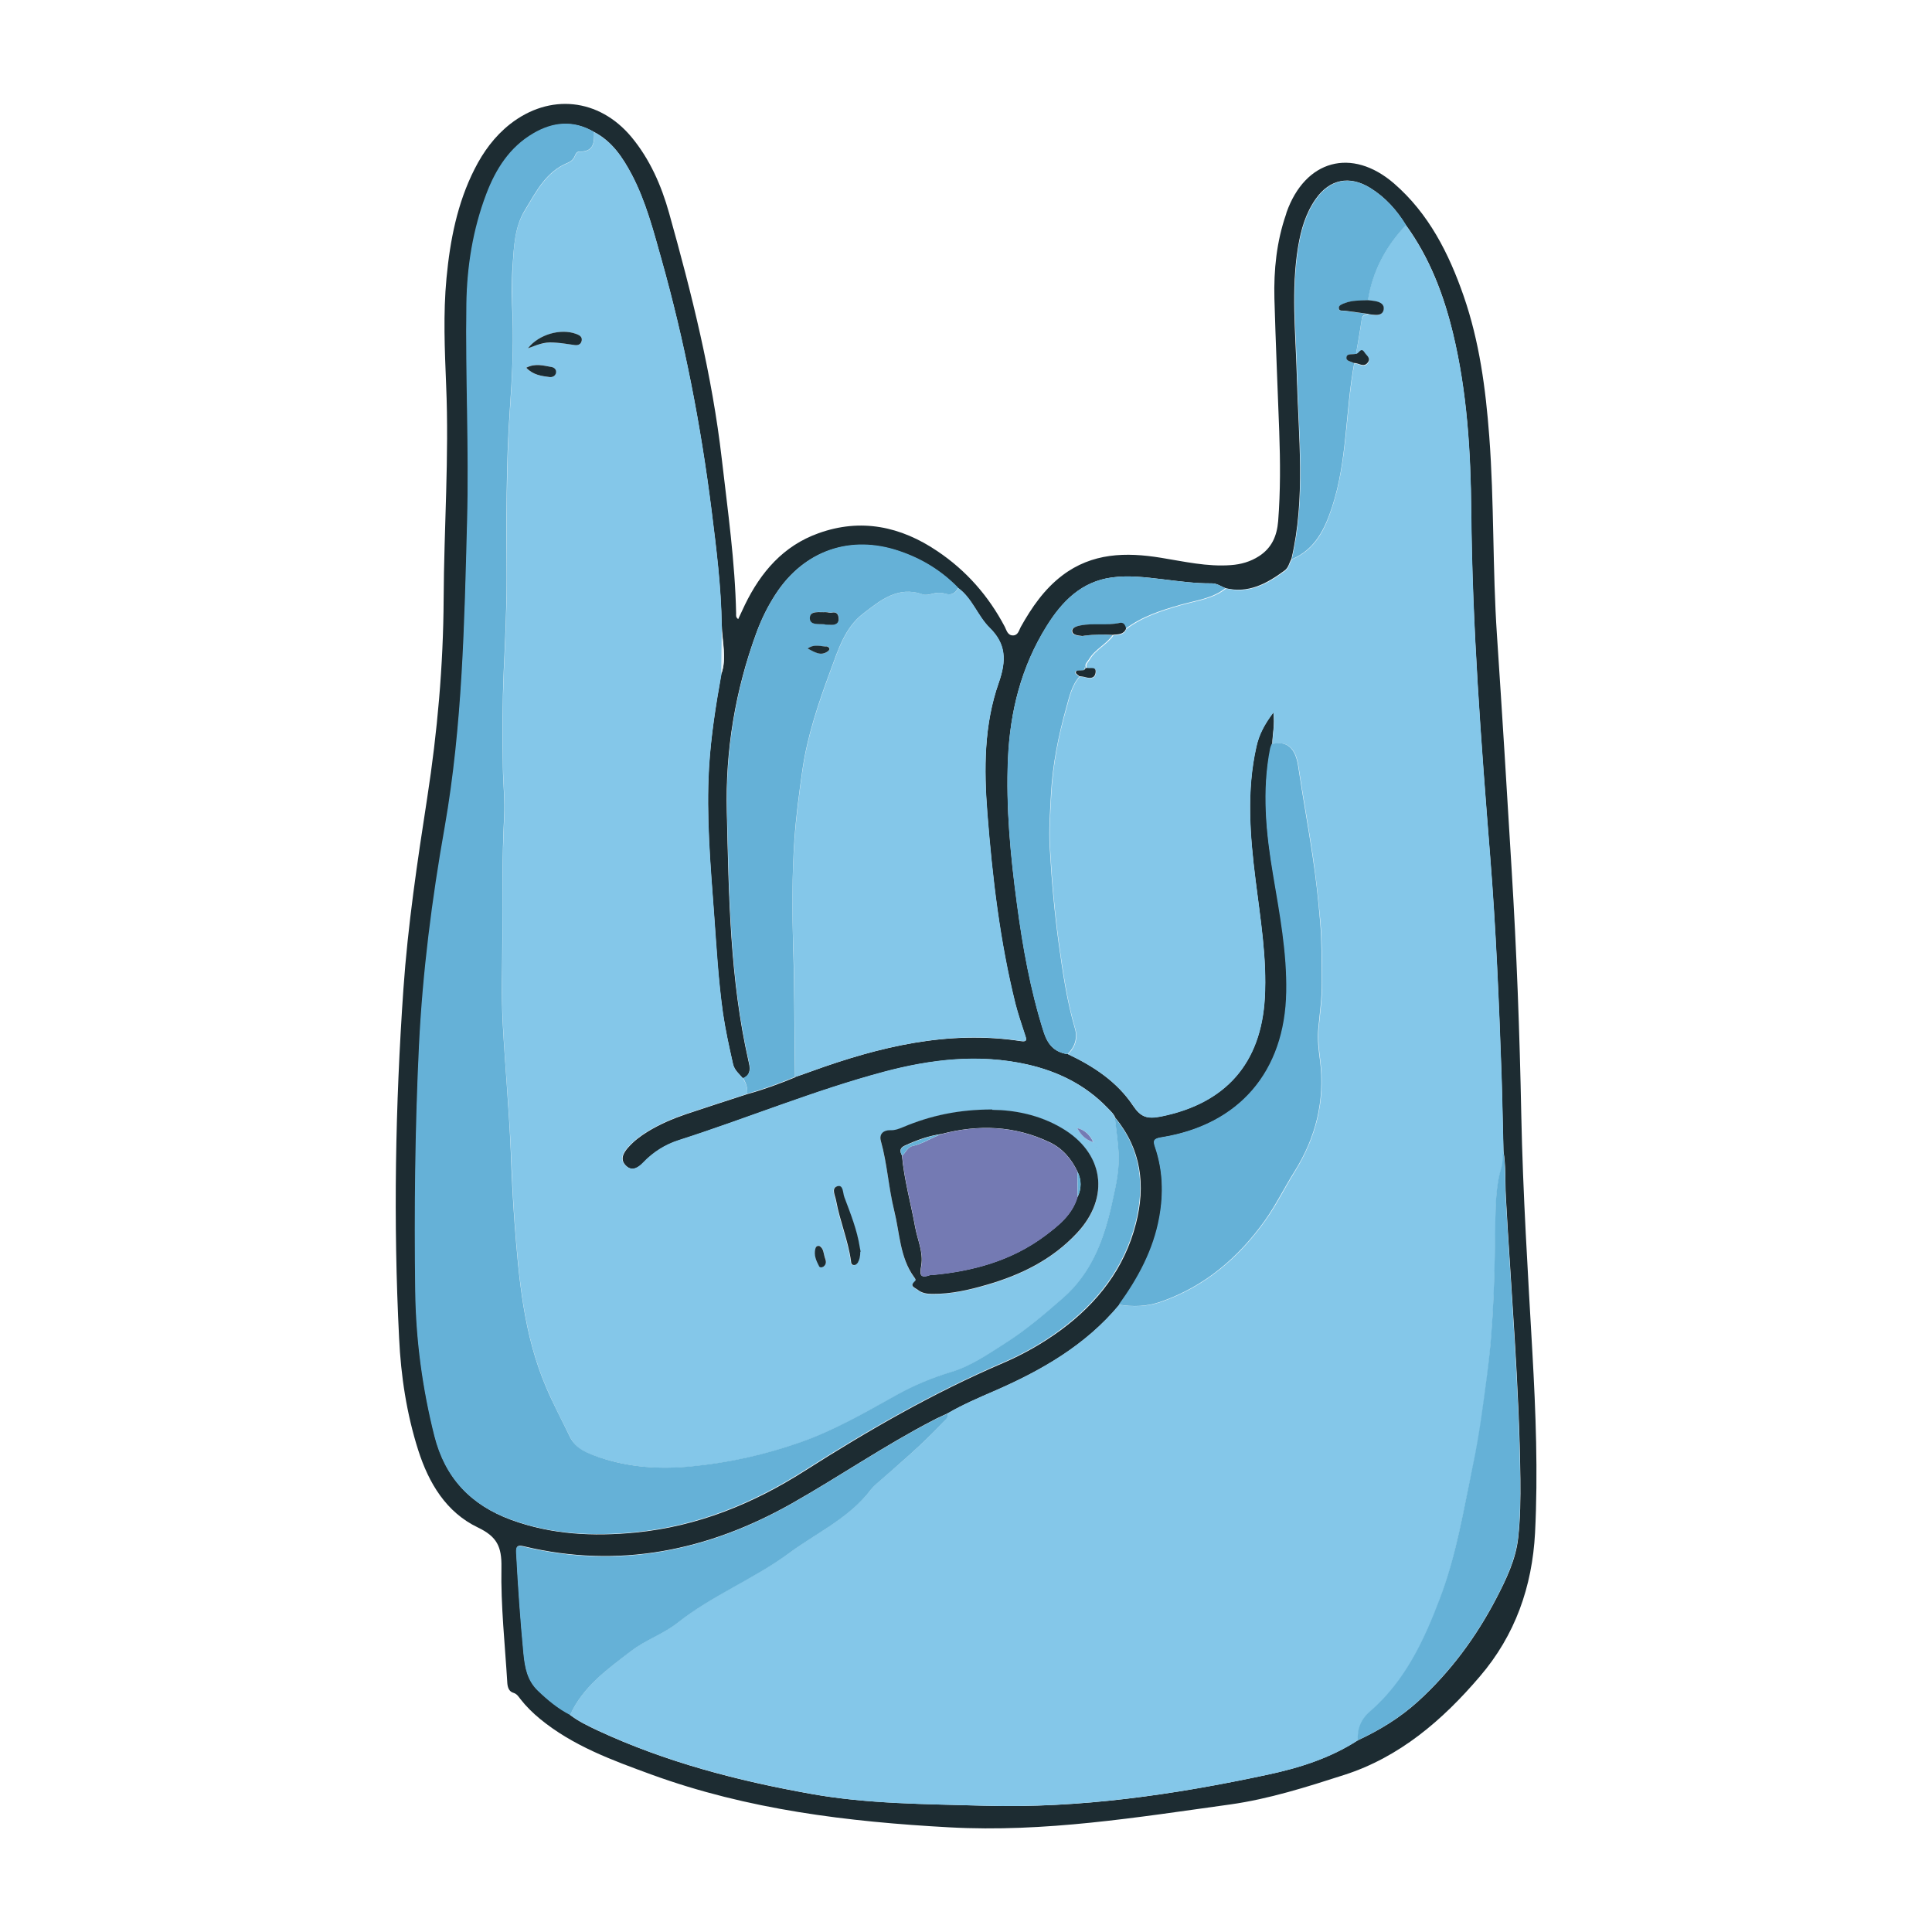 <?xml version="1.0" encoding="UTF-8"?>
<svg xmlns="http://www.w3.org/2000/svg" version="1.1" viewBox="0 0 1080 1080">
  <defs>
    <style>
      .cls-1 {
        fill: #1d2c32;
      }

      .cls-2 {
        fill: #747ab3;
      }

      .cls-3 {
        fill: #e6f1f6;
      }

      .cls-4 {
        fill: #65b1d7;
      }

      .cls-5 {
        fill: #84c7e9;
      }
    </style>
  </defs>
  <!-- Generator: Adobe Illustrator 28.6.0, SVG Export Plug-In . SVG Version: 1.2.0 Build 709)  -->
  <g>
    <g id="Layer_1">
      <g>
        <path class="cls-1" d="M412.7,346c1.3-2.7,2.5-5.3,3.7-7.9,8.9-18.3,21.5-33,41.1-40,23.8-8.6,46.1-3.8,66.5,10,16.1,10.8,28.6,25,37.7,42.3,1,2,1.6,4.9,4.7,4.8,2.7-.1,3.2-2.8,4.2-4.7,6.1-10.9,13.1-21.1,23.2-28.8,16.7-12.7,35.6-13.1,55.2-9.9,13,2.1,25.8,5.1,39.1,4.1,5.6-.4,10.9-1.9,15.7-5,7.1-4.6,10-11.2,10.7-19.6,1.3-16.7,1.2-33.3.6-50-.9-24.8-2-49.6-2.7-74.4-.4-16,1.2-31.8,6.5-47.1.1-.4.2-.7.3-1.1,10.4-29.3,36.4-36.5,60-16.2,19.5,16.9,30.7,39.1,39,63,8.8,25.4,12.3,51.8,14.3,78.4,2.8,37,1.8,74.1,4.3,111.1,2.9,43.6,5.6,87.3,8.2,130.9,2.8,45.7,4.5,91.4,5.4,137.2.9,44.3,3.7,88.5,6.2,132.7,1.9,33.7,3.2,67.4,1.5,101.1-1.6,30.1-11.1,57.2-30.9,80.3-20.8,24.4-44.9,45.1-75.8,55-20.8,6.7-42.2,13.5-63.7,16.5-52,7.2-103.7,15.7-156.9,12.8-56.9-3.1-112.8-9.9-166.6-29.5-21.9-8-43.9-16-62.3-31.1-4-3.3-7.7-6.9-10.9-11-1.1-1.4-2-3-4-3.6-2.4-.7-3.2-2.9-3.4-5.3-1.3-21.6-3.7-43.3-3.3-64.9.2-11.5-2.5-17.1-13.1-22.2-17.8-8.5-27.5-24.8-33.4-43.2-6.5-20.4-9.7-41.5-10.7-62.8-3.3-65-2.1-130,2.4-194.9,2.5-35.8,7.8-71.4,13.3-106.9,5.7-36.9,9-73.9,9.2-111.2.2-39.8,3.1-79.6,1.4-119.5-.8-20-1.7-40,.2-60,2-21.1,6-41.8,15.7-60.9,4.9-9.7,11.2-18.3,19.8-25.1,22.2-17.4,49.7-14.5,67.8,7.1,10.4,12.5,16.8,27.2,21.1,42.5,12.7,45.3,24.1,90.8,29.5,137.7,3.3,28.7,7.4,57.3,8,86.2,0,1-.3,2.2,1.2,3.2ZM444.4,602.1c3.1-1.1,6.3-2.1,9.4-3.3,37.8-13.7,76.3-23,116.9-16.8,3.8.6,3-1.2,2.3-3.3-1.8-5.8-3.9-11.6-5.4-17.5-8.7-35-12.9-70.6-15.7-106.5-1.9-24.8-1.9-49.6,6.4-73.1,4.3-12.3,4.1-21.5-5.1-30.6-6.8-6.7-9.7-16.6-17.7-22.3-9.3-9.6-20.5-16.3-33.1-20.6-27.3-9.1-53-.1-68.7,23.9-4.4,6.7-7.9,13.8-10.7,21.3-12,32.5-17.6,66.2-16.7,100.7,1.1,46.6,1.7,93.2,12.1,139.1.8,3.3,1.8,7.7-3.1,9.7-2.1-2.5-4.8-4.5-5.6-8.1-2.1-9.4-4.2-18.7-5.6-28.3-2.6-18.5-3.7-37.2-5-55.8-2-27.1-4.4-54.3-2.8-81.6,1.1-17.6,3.8-34.9,6.9-52.2,3.1-9,.4-18.1.2-27.1-.3-21.7-3-43.1-5.7-64.6-6-47.6-15.1-94.5-28.1-140.6-4.5-16-8.7-32.1-16.5-47-5.1-9.6-11-18.5-21-23.7-11.4-6.6-22.8-5.5-33.7.9-13.3,7.8-21,20-26.3,34-7.5,19.8-10.8,40.4-11.1,61.5-.6,40.4,1.5,80.7.4,121.1-1.5,57.3-2.6,114.4-12.5,171.1-7.1,40.5-12.4,81.3-14.4,122.4-2.2,45.7-2.7,91.5-2.1,137.3.4,27.3,4,54.2,10.7,80.8,5.9,23.4,20.2,38.4,42.6,46.7,22.6,8.3,45.9,9.4,69.6,7.1,34.5-3.4,65.6-16,94.6-34.5,35.5-22.6,71.9-43.6,110.7-60.2,11.4-4.9,22.2-11,32.3-18.4,20.6-15.2,35.7-34.5,42.1-59.6,5.5-21.4,3-41.5-11.5-59.1-.9-2.3-2.8-3.9-4.4-5.6-12.3-12.8-27.6-20.3-44.7-24.2-27.1-6.1-53.9-2.9-80.2,4.1-38.9,10.4-76.3,25.9-114.6,38.2-7.6,2.4-14.4,6.7-20,12.6-2.8,2.9-6.2,5-9.6,1.7-3.6-3.4-1.6-7.2,1.2-10.3,3.1-3.5,6.8-6.3,10.7-8.7,6.8-4.2,14.1-7.3,21.7-9.9,11.4-3.8,22.8-7.5,34.2-11.2,9.2-2.5,18-5.8,26.8-9.4ZM318.6,958.6c4.7,3.6,10.1,6.2,15.4,8.7,38,17.7,78.3,28.2,119.4,35.5,31.8,5.7,64.2,5.6,96.4,6.6,53.6,1.6,106.3-6.1,158.6-17.3,17.8-3.8,35-9.2,50.5-19.2,12.3-5.7,23.8-12.7,33.9-21.9,18-16.4,32.3-35.8,43.5-57.2,5.6-10.8,11.1-22,12.4-34.3,1.2-10.8,1.3-21.8,1.2-32.7-.6-52.6-5.2-105-8.1-157.6-.5-8.6.1-17.4-1.4-26-.4-14.4-.6-28.8-1.1-43.2-1.4-40.3-3.1-80.7-6.3-120.9-5.1-64.2-10-128.5-10.6-193-.3-33.6-2.3-67-10.2-99.8-5.2-21.7-13.1-42.4-26.4-60.6-5.1-8.3-11.4-15.4-19.8-20.6-11.6-7.2-22.7-5-30.5,6.1-5.7,8.1-8.3,17.3-9.9,26.9-3.9,23.8-1.4,47.7-.7,71.5.9,34.4,5,68.8-3,102.9-1.3,2.2-1.6,4.9-3.9,6.5-9.8,7.2-20.1,12.9-32.9,9.8-2.5-1-4.8-2.7-7.7-2.7-9.3.1-18.5-1.2-27.6-2.3-9.4-1.1-18.8-2.3-28.2-1-17.1,2.3-27.9,13.4-36.5,27.2-14.2,22.7-20.5,47.7-21.6,74.3-1.2,27.1,1.4,54,5,80.8,3.2,24.2,7.5,48.2,14.9,71.6,2.3,7.2,5.8,11.2,12.9,12.5.2,0,.4,0,.6,0,14.4,6.8,27.6,15.5,36.5,28.9,4.3,6.4,7.9,7.5,15.5,6,36.2-7.3,56.1-29.7,58.1-66.6,1.2-22.2-2.5-43.9-5.2-65.7-3.1-24.8-5.1-49.6.5-74.5,1.5-6.8,4.6-12.5,9.5-19.1.9,6.9-.5,12.3-.6,17.7-.3.8-.8,1.7-.9,2.5-4.8,23.8-2.4,47.5,1.7,71.1,3.7,21.5,7.7,43,7.3,65-.7,44.5-26.3,74.5-70.2,81.4-4.6.7-4.2,2.4-3.1,5.7,4.2,12.7,4.6,25.7,2.3,38.9-3.3,18.3-11.8,34.1-22.6,48.9-18.8,22.6-43.4,36.7-69.9,48.2-8.8,3.8-17.6,7.6-25.9,12.4-2.7,1.3-5.4,2.4-8,3.8-27.3,14.1-52.7,31.6-79.4,46.7-46.8,26.4-96.5,36.6-149.6,23.9-3.7-.9-4.4,0-4.2,3.5,1,18.8,2.3,37.6,4.1,56.4.7,7.8,2.1,15,8,20.6,5.5,5.3,11.3,10.1,18.1,13.6Z"/>
        <path class="cls-5" d="M759,972.9c-15.5,10-32.7,15.4-50.5,19.2-52.3,11.2-105,18.8-158.6,17.3-32.2-.9-64.6-.9-96.4-6.6-41.1-7.4-81.4-17.8-119.4-35.5-5.3-2.5-10.7-5-15.4-8.7,7.3-15.9,21.1-25.8,34.3-35.9,8-6.1,18.1-9.5,25.9-15.7,19.3-15.4,42.5-24.4,62.4-39,14.5-10.7,31.2-18.4,43.2-32.5,1.7-2,3.2-4.1,5.1-5.8,12.8-11.2,25.9-22,37.4-34.6,1.4-1.5,3.2-2.6,2.8-5.1,8.3-4.8,17.1-8.6,25.9-12.4,26.4-11.5,51.1-25.6,69.9-48.2,7.9,1.2,15.6,1.1,23.4-1.6,24.7-8.6,43.5-24.7,58.4-45.6,6.1-8.5,10.7-18,16.3-27,11.9-19.1,17.2-39.7,14.4-62.2-.7-5.8-1.5-11.8-1-17.6.8-8.8,2.1-17.5,2-26.4-.1-11.5,0-22.9-1-34.3-1.1-11.9-2.4-23.8-4.1-35.6-2.5-16.9-5.6-33.7-8.1-50.6-1.5-10.2-6.2-14.6-14.6-12.5.1-5.4,1.5-10.8.6-17.7-5,6.6-8,12.3-9.5,19.1-5.6,24.8-3.6,49.6-.5,74.5,2.7,21.8,6.4,43.6,5.2,65.7-2,36.9-21.9,59.3-58.1,66.6-7.6,1.5-11.2.4-15.5-6-8.9-13.4-22.1-22.1-36.5-28.9,4.2-3.9,5.6-9,4.1-14.2-4.5-15.4-6.8-31.2-9-47-2.5-18-4.1-36.1-5.1-54.3-.6-9.9.2-19.9.7-29.8.9-16.5,4-32.5,8.5-48.2,1.7-6.1,3-12.6,7.5-17.6.9.1,1.8.1,2.7.4,2.6.8,5.6,1.2,6.2-2.2.7-4.1-3.2-2.2-5-2.9-1-2.2.7-3.2,1.6-4.8,3.3-5.7,9.7-8.3,13.3-13.6,2.8-.2,5.8,0,7.1-3.4,9.1-6.9,19.8-10.3,30.6-13.4,8.6-2.5,17.8-3.4,25.2-9.3,12.9,3.1,23.1-2.6,32.9-9.8,2.2-1.6,2.5-4.4,3.9-6.5,13.1-5.4,18.5-16.8,22.5-29.1,8.6-26.1,7.5-53.7,12.4-80.4,2.7,0,5.8,3,7.9-.7,1.3-2.3-1-3.6-2.1-5.2-2.2-3.4-3.2,1.1-4.9.8,1.1-6.5,2.4-12.9,3.2-19.4.4-2.6,2.1-2.6,3.8-3,1.1.1,2.2.3,3.3.4,2.4.2,4.6-.2,5.1-3,.4-2.7-1.6-3.9-3.9-4.5-1.6-.4-3.3-.5-4.9-.7,2.6-16.3,10-30.2,21.3-42.1,13.2,18.3,21.1,38.9,26.4,60.6,7.9,32.8,9.9,66.2,10.2,99.8.6,64.5,5.5,128.7,10.6,193,3.2,40.2,4.9,80.6,6.3,120.9.5,14.4.7,28.8,1.1,43.2-.6,3.1,0,6.2-1,9.3-3,9.4-3.3,19.3-3.4,29-.5,29-.9,57.9-4.6,86.7-2.2,16.8-4.2,33.5-7.8,50.1-5.4,25.4-9.5,51.1-18.7,75.5-8.9,23.5-19.5,46-39,62.9-5,4.3-7.2,9.7-6.8,16.2Z"/>
        <path class="cls-5" d="M417.6,611.5c-11.4,3.7-22.8,7.4-34.2,11.2-7.5,2.5-14.9,5.7-21.7,9.9-4,2.4-7.6,5.3-10.7,8.7-2.8,3.1-4.8,6.9-1.2,10.3,3.4,3.3,6.9,1.1,9.6-1.7,5.6-5.9,12.4-10.2,20-12.6,38.4-12.3,75.7-27.8,114.6-38.2,26.2-7,53.1-10.2,80.2-4.1,17.2,3.9,32.4,11.4,44.7,24.2,1.7,1.7,3.5,3.3,4.4,5.6.7,6.6,1.7,13.1,2.1,19.7.5,8.8-1.3,17.3-3.2,26-4.6,20.9-11.1,40.5-27.9,55.2-10.3,9-20.7,17.9-32.2,25.2-9.6,6.1-19.2,12.8-30.2,16.1-10.9,3.3-21.2,7.6-31,13.1-17.4,9.7-34.7,19.7-53.6,26.3-19.7,6.9-39.9,11.4-60.8,13.4-17.6,1.7-34.6.5-51.2-5-6.3-2.1-13.2-4.4-16.5-11.3-4.5-9.1-9.2-18.1-13.2-27.4-12.8-29.6-15.5-61.2-17.9-92.8-1-13.2-1.5-26.5-2.1-39.8-1-24-3.3-47.8-4.5-71.7-.8-15.4-.2-31-.2-46.4,0-22.9-.2-45.9,1-68.8.5-9.2-.6-18.5-.7-27.7-.3-18.1-.3-36.2.5-54.3.8-17.1,1.6-34.3,1.6-51.5,0-31.4-.4-62.8,1.8-94.2,1.2-17.1,2-34.3,1.5-51.5-.3-9.4-.5-18.9,0-28.3.7-10.8.9-21.9,6.9-31.5,6.3-10.3,11.7-21.5,24-26.5,1.7-.7,3.1-1.9,3.9-3.8.5-1.2,1.1-2.5,2.7-2.5,7.9.2,8.2-5.2,8.1-10.9,10,5.2,15.9,14.1,21,23.7,7.8,14.8,12,31,16.5,47,13,46.1,22.1,93.1,28.1,140.6,2.7,21.5,5.4,42.9,5.7,64.6,0,9-.1,18.1-.2,27.1-3.1,17.3-5.9,34.7-6.9,52.2-1.6,27.3.8,54.4,2.8,81.6,1.4,18.6,2.4,37.3,5,55.8,1.4,9.5,3.5,18.9,5.6,28.3.8,3.5,3.5,5.6,5.6,8.1,1.6,2.7,2.7,5.5,2.2,8.8ZM613.3,641.6c.1,0,.2.1.3.2l-.4-.2c-.1,0-.3-.2-.4-.3.1,0,.3.2.4.3ZM602.2,630.5c-.1,0-.3-.2-.4-.2.1,0,.3.2.4.3,1.9,3.8,4.7,6.6,8.9,7.8.2.2.3.3.5.5-.1-.2-.3-.4-.4-.5-1.8-3.9-4.7-6.6-8.9-7.8ZM554.7,620.4c-18.8,0-34.6,3.4-49.7,9.8-2.4,1-4.6,1.9-7.4,1.8-3.7-.2-6.3,2-5.2,6,3.6,12.8,4.4,26.2,7.5,39.1,3.1,12.5,3.1,25.8,11,36.9.4.6,1.5,1.5.5,2.4-3.2,2.8,0,3.5,1.5,4.7,2.5,2,5.3,2.4,8.3,2.4,10.4,0,20.5-2.2,30.4-5.1,19.1-5.5,36.6-14.2,50.4-28.9,18.8-20.1,15.1-45-8.6-58.8-12.6-7.4-26.5-10-38.7-10.1ZM480.9,699.8c0-.5-.3-1.6-.5-2.6-1.4-9.7-5.2-18.8-8.6-27.9-.9-2.3-.5-7.2-3.9-6.1-3.6,1.1-1.2,5.3-.7,8.1,2.1,11.4,6.7,22.2,8.3,33.7.1.9,0,1.9,1.2,2.2,1.3.3,2.2-.4,2.7-1.4,1-1.6,1.4-3.4,1.3-5.9ZM295.1,194.7c8.2-3.1,10.1-3.5,16.2-3.1,3.1.2,6.2.7,9.3,1.2,2.2.3,4.3,0,4.6-2.5.3-2.2-1.4-3-3.3-3.7-8.5-3.1-20.6.4-26.8,8.1ZM294.1,205.6c3.8,4,8.6,4.6,13.2,5.2,1.5.2,3-.5,3.4-2.3.4-1.8-.9-3-2.3-3.3-4.6-.9-9.2-2.3-14.4.4ZM457.9,696.4c-1.3-.2-1.8.7-2,1.5-1,3.6.5,6.8,2.1,9.9.5.8,1.7.8,2.5.1,1.7-1.4,1.4-3.2.7-5-.9-2.3-.6-5.2-3.2-6.6Z"/>
        <path class="cls-4" d="M332.1,73.8c.1,5.7-.1,11.1-8.1,10.9-1.6,0-2.2,1.3-2.7,2.5-.8,1.9-2.2,3.1-3.9,3.8-12.3,5-17.7,16.2-24,26.5-5.9,9.7-6.1,20.8-6.9,31.5-.6,9.4-.4,18.9,0,28.3.6,17.2-.3,34.4-1.5,51.5-2.2,31.4-1.9,62.8-1.8,94.2,0,17.2-.8,34.4-1.6,51.5-.8,18.1-.8,36.3-.5,54.3.1,9.2,1.2,18.5.7,27.7-1.2,22.9-.9,45.9-1,68.8,0,15.5-.6,31,.2,46.4,1.3,23.9,3.5,47.8,4.5,71.7.5,13.2,1.1,26.5,2.1,39.8,2.4,31.6,5.1,63.2,17.9,92.8,4,9.3,8.8,18.3,13.2,27.4,3.4,6.8,10.2,9.1,16.5,11.3,16.6,5.6,33.7,6.7,51.2,5,20.9-2,41.1-6.5,60.8-13.4,18.9-6.6,36.2-16.6,53.6-26.3,9.8-5.5,20.1-9.8,31-13.1,11-3.3,20.6-10,30.2-16.1,11.5-7.3,21.9-16.2,32.2-25.2,16.8-14.7,23.4-34.3,27.9-55.2,1.9-8.6,3.7-17.1,3.2-26-.4-6.6-1.4-13.2-2.1-19.7,14.5,17.6,17,37.7,11.5,59.1-6.4,25.1-21.5,44.4-42.1,59.6-10,7.4-20.9,13.5-32.3,18.4-38.8,16.7-75.2,37.6-110.7,60.2-29,18.5-60.2,31.1-94.6,34.5-23.7,2.3-46.9,1.2-69.6-7.1-22.4-8.2-36.7-23.3-42.6-46.7-6.7-26.6-10.3-53.5-10.7-80.8-.6-45.8-.1-91.5,2.1-137.3,2-41.1,7.2-81.9,14.4-122.4,9.9-56.7,11-113.8,12.5-171.1,1.1-40.4-1-80.8-.4-121.1.3-21,3.6-41.7,11.1-61.5,5.3-14,13.1-26.3,26.3-34,10.9-6.4,22.3-7.6,33.7-.9Z"/>
        <path class="cls-5" d="M535.6,328.6c8,5.8,10.9,15.6,17.7,22.3,9.2,9,9.4,18.3,5.1,30.6-8.3,23.5-8.4,48.3-6.4,73.1,2.8,35.9,7,71.5,15.7,106.5,1.5,5.9,3.5,11.7,5.4,17.5.7,2.1,1.4,3.9-2.3,3.3-40.7-6.2-79.1,3.2-116.9,16.8-3.1,1.1-6.3,2.2-9.4,3.3-.4-23.8-.2-47.7-1-71.5-.7-20.5-.8-41,.7-61.5.9-12.9,2.6-25.6,4.4-38.3,2.8-19.5,9.1-37.9,15.9-56.3,4.2-11.4,8-23.6,18-31.3,9.6-7.4,19.5-15.8,33.5-10.8,1.4.5,3.3.1,4.9-.3,2.6-.7,5.1-.9,7.6-.1,3.4,1,5.7-.2,7.2-3.3Z"/>
        <path class="cls-4" d="M535.6,328.6c-1.5,3.1-3.8,4.3-7.2,3.3-2.5-.8-5.1-.6-7.6.1-1.6.4-3.5.8-4.9.3-14-5-23.9,3.4-33.5,10.8-10,7.7-13.8,19.9-18,31.3-6.8,18.3-13.1,36.8-15.9,56.3-1.8,12.7-3.5,25.4-4.4,38.3-1.4,20.5-1.3,41.1-.7,61.5.8,23.9.6,47.7,1,71.5-8.8,3.6-17.7,6.9-26.8,9.4.5-3.2-.6-6.1-2.2-8.8,4.9-2,3.9-6.4,3.1-9.7-10.4-45.8-10.9-92.5-12.1-139.1-.8-34.5,4.8-68.2,16.7-100.7,2.8-7.5,6.3-14.6,10.7-21.3,15.7-24,41.4-33.1,68.7-23.9,12.6,4.2,23.8,11,33.1,20.6ZM461.1,349c1.3,0,2.6.3,3.9.2,2.3,0,4-1.1,3.9-3.6-.1-2.3-1.2-3.7-3.9-3.2-1,.2-2.2-.3-3.3-.3-3.4.2-8.7-1-8.9,3.1-.2,4.4,5,3.5,8.4,3.7ZM451.5,362.5c4.1,2.1,7.3,4.4,11.2,1.7.5-.4,1.1-1.1,1.1-1.6,0-.5-1-1.3-1.5-1.2-3.3.2-6.8-1.6-10.7,1.1Z"/>
        <path class="cls-4" d="M711.1,415.9c8.4-2,13.1,2.4,14.6,12.5,2.5,16.9,5.6,33.7,8.1,50.6,1.8,11.8,3.1,23.7,4.1,35.6,1,11.4.9,22.9,1,34.3.1,8.9-1.2,17.6-2,26.4-.5,5.8.2,11.8,1,17.6,2.8,22.5-2.4,43.1-14.4,62.2-5.6,8.9-10.2,18.4-16.3,27-14.9,20.9-33.7,37-58.4,45.6-7.8,2.7-15.5,2.9-23.4,1.6,10.7-14.8,19.3-30.6,22.6-48.9,2.4-13.2,2-26.2-2.3-38.9-1.1-3.3-1.5-4.9,3.1-5.7,43.9-6.9,69.5-36.9,70.2-81.4.4-22-3.7-43.5-7.3-65-4-23.6-6.4-47.3-1.7-71.1.2-.9.6-1.7.9-2.5Z"/>
        <path class="cls-4" d="M529.8,790.1c.5,2.5-1.4,3.6-2.8,5.1-11.6,12.5-24.6,23.4-37.4,34.6-1.9,1.7-3.5,3.8-5.1,5.8-12,14.1-28.7,21.8-43.2,32.5-19.8,14.6-43,23.6-62.4,39-7.8,6.2-17.9,9.6-25.9,15.7-13.2,10.1-27.1,20-34.3,35.9-6.8-3.5-12.6-8.3-18.1-13.6-5.9-5.7-7.2-12.8-8-20.6-1.8-18.8-3.1-37.6-4.1-56.4-.2-3.5.5-4.4,4.2-3.5,53.1,12.7,102.8,2.6,149.6-23.9,26.7-15.1,52.1-32.6,79.4-46.7,2.6-1.4,5.3-2.5,8-3.8Z"/>
        <path class="cls-4" d="M603.5,378.1c-4.5,5-5.8,11.6-7.5,17.6-4.4,15.7-7.6,31.7-8.5,48.2-.5,10-1.3,19.9-.7,29.8,1,18.1,2.6,36.3,5.1,54.3,2.2,15.9,4.5,31.6,9,47,1.5,5.2,0,10.3-4.1,14.2-.2,0-.4,0-.6,0-7.1-1.3-10.6-5.4-12.9-12.5-7.4-23.4-11.7-47.4-14.9-71.6-3.6-26.8-6.1-53.7-5-80.8,1.2-26.5,7.5-51.6,21.6-74.3,8.6-13.8,19.4-24.9,36.5-27.2,9.4-1.3,18.8-.1,28.2,1,9.2,1.1,18.4,2.4,27.6,2.3,3,0,5.2,1.6,7.7,2.7-7.4,5.9-16.6,6.8-25.2,9.3-10.8,3.1-21.5,6.5-30.6,13.4-.4-2-1.4-3.7-3.6-3.2-7.2,1.6-14.7,0-21.9,1.4-1.9.4-4.8,1.1-4.6,3.2.3,2.3,3.3,2.4,5.4,2.7.5,0,1.1-.1,1.6-.2,5.3-.8,10.6-.8,15.9-.4-3.7,5.3-10,8-13.3,13.6-.9,1.5-2.7,2.6-1.6,4.8,0,0-.2,0-.2,0-.3-.1-.6-.2-.8-.3l.3.7c-.5,1.4-1.8.9-2.8,1.1-1,.1-2.6-.3-2.5,1.2,0,.7,1.4,1.4,2.1,2.1Z"/>
        <path class="cls-4" d="M765,175.5c-1.8.4-3.5.4-3.8,3-.9,6.5-2.1,12.9-3.2,19.4-1.9.4-4.8-.5-5.2,1.8-.4,2.3,2.7,2.3,4.2,3.4-5,26.7-3.8,54.3-12.4,80.4-4,12.2-9.5,23.7-22.5,29.1,8-34.1,3.9-68.6,3-102.9-.6-23.9-3.2-47.7.7-71.5,1.6-9.6,4.2-18.8,9.9-26.9,7.8-11.1,18.9-13.3,30.5-6.1,8.3,5.2,14.7,12.3,19.8,20.6-11.3,11.9-18.7,25.7-21.3,42.1-4.4.2-8.9,0-13.1,1.7-1.3.5-3.3,1.2-3.2,2.7.1,2,2.3,1.3,3.6,1.5,4.3.6,8.7,1.2,13,1.8Z"/>
        <path class="cls-4" d="M759,972.9c-.4-6.5,1.8-11.9,6.8-16.2,19.5-16.9,30.1-39.4,39-62.9,9.3-24.4,13.4-50.1,18.7-75.5,3.5-16.6,5.6-33.3,7.8-50.1,3.8-28.8,4.2-57.7,4.6-86.7.2-9.7.5-19.6,3.4-29,1-3.1.4-6.3,1-9.3,1.5,8.6.9,17.3,1.4,26,2.9,52.5,7.4,104.9,8.1,157.6.1,10.9,0,21.9-1.2,32.7-1.4,12.3-6.8,23.6-12.4,34.3-11.2,21.4-25.5,40.8-43.5,57.2-10.1,9.2-21.5,16.2-33.9,21.9Z"/>
        <path class="cls-3" d="M403.3,376.7c0-9,.1-18.1.2-27.1.2,9,2.9,18.1-.2,27.1Z"/>
        <path class="cls-1" d="M622.3,354.9c-5.3-.3-10.6-.3-15.9.4-.5,0-1.1.3-1.6.2-2.1-.3-5.2-.4-5.4-2.7-.2-2.1,2.7-2.8,4.6-3.2,7.2-1.4,14.6.2,21.9-1.4,2.2-.5,3.2,1.2,3.6,3.2-1.3,3.3-4.3,3.2-7.1,3.4Z"/>
        <path class="cls-1" d="M765,175.5c-4.3-.6-8.7-1.2-13-1.8-1.3-.2-3.5.5-3.6-1.5-.1-1.5,1.8-2.2,3.2-2.7,4.2-1.7,8.7-1.5,13.1-1.7,1.6.2,3.3.3,4.9.7,2.3.6,4.3,1.8,3.9,4.5-.4,2.7-2.7,3.2-5.1,3-1.1-.1-2.2-.2-3.3-.4Z"/>
        <path class="cls-1" d="M756.9,203c-1.5-1-4.7-1-4.2-3.4.4-2.2,3.4-1.3,5.2-1.8,1.7.3,2.7-4.2,4.9-.8,1,1.6,3.4,3,2.1,5.2-2.2,3.7-5.3.7-7.9.7Z"/>
        <path class="cls-1" d="M603.5,378.1c-.7-.7-2.1-1.4-2.1-2.1,0-1.5,1.5-1.1,2.5-1.2,1-.2,2.2.3,2.8-1.1.3,0,.5-.2.5-.4,0,0,.2,0,.2,0,1.9.7,5.7-1.2,5,2.9-.6,3.4-3.5,3-6.2,2.2-.9-.2-1.8-.3-2.7-.4Z"/>
        <path class="cls-1" d="M554.7,620.4c12.2.1,26.1,2.7,38.7,10.1,23.7,13.8,27.4,38.7,8.6,58.8-13.8,14.8-31.3,23.4-50.4,28.9-9.9,2.9-20,5.2-30.4,5.1-3,0-5.9-.4-8.3-2.4-1.6-1.2-4.6-1.9-1.5-4.7,1-.8-.1-1.8-.5-2.4-7.9-11-7.9-24.4-11-36.9-3.2-12.9-3.9-26.3-7.5-39.1-1.1-3.9,1.5-6.1,5.2-6,2.8.1,5-.8,7.4-1.8,15.2-6.4,31-9.8,49.7-9.8ZM602.4,669.1c2.2-4.7,2.2-9.5-.1-14.2-3.4-7.2-8.4-13-15.6-16.4-19.5-9.3-39.7-10-60.4-4.6-7.1,1-13.8,3.4-20.3,6.4-3,1.3-3.2,3.1-1.8,5.6,1.2,13.6,5,26.8,7.4,40.2,1.3,7,4.6,13.9,3.4,21.2-.8,4.7-1.2,7.7,5,5.4.3-.1.7,0,1.1,0,22.8-2.1,44.4-8,63-21.9,7.7-5.8,15.3-11.8,18.2-21.7Z"/>
        <path class="cls-1" d="M480.9,699.8c0,2.5-.4,4.3-1.3,5.9-.6,1-1.4,1.7-2.7,1.4-1.1-.3-1.1-1.2-1.2-2.2-1.6-11.5-6.2-22.3-8.3-33.7-.5-2.9-2.9-7,.7-8.1,3.4-1,3,3.8,3.9,6.1,3.4,9.1,7.1,18.2,8.6,27.9.2,1.1.4,2.2.5,2.6Z"/>
        <path class="cls-1" d="M295.1,194.7c6.1-7.8,18.3-11.2,26.8-8.1,1.9.7,3.6,1.5,3.3,3.7-.4,2.5-2.4,2.9-4.6,2.5-3.1-.4-6.2-1-9.3-1.2-6.1-.5-8,0-16.2,3.1Z"/>
        <path class="cls-1" d="M294.1,205.6c5.1-2.7,9.8-1.2,14.4-.4,1.4.3,2.7,1.5,2.3,3.3-.4,1.7-1.9,2.4-3.4,2.3-4.7-.6-9.4-1.2-13.2-5.2Z"/>
        <path class="cls-1" d="M457.9,696.4c2.6,1.4,2.4,4.2,3.2,6.6.7,1.8,1.1,3.6-.7,5-.8.6-2,.7-2.5-.1-1.6-3.1-3.1-6.3-2.1-9.9.2-.8.7-1.7,2-1.5Z"/>
        <path class="cls-2" d="M611.1,638.4c-4.2-1.2-7-4-8.9-7.8h0c4.2,1.1,7.1,3.9,8.9,7.8h0Z"/>
        <path class="cls-2" d="M602.2,630.5c-.1,0-.3-.2-.4-.3.1,0,.3.2.4.2,0,0,0,0,0,0Z"/>
        <path class="cls-2" d="M611.1,638.3c.1.2.3.4.4.5-.2-.2-.3-.3-.5-.5,0,0,0,0,0,0Z"/>
        <path class="cls-2" d="M613.3,641.6c-.1,0-.3-.2-.4-.3.1,0,.3.2.4.3h0Z"/>
        <path class="cls-2" d="M613.3,641.7l.4.2c-.1,0-.2-.1-.3-.2h0Z"/>
        <path class="cls-1" d="M461.1,349c-3.4-.3-8.6.7-8.4-3.7.2-4.1,5.5-2.9,8.9-3.1,1.1,0,2.3.5,3.3.3,2.7-.6,3.8.8,3.9,3.2.2,2.6-1.5,3.6-3.9,3.6-1.3,0-2.6-.1-3.9-.2Z"/>
        <path class="cls-1" d="M451.5,362.5c4-2.8,7.4-1,10.7-1.1.5,0,1.4.7,1.5,1.2,0,.5-.5,1.3-1.1,1.6-3.9,2.7-7.1.4-11.2-1.7Z"/>
        <path class="cls-5" d="M607.1,373.2c0,.3-.2.4-.5.4-.1-.2-.2-.5-.3-.7.3.1.6.2.8.3Z"/>
        <path class="cls-2" d="M526.3,634c20.7-5.5,40.9-4.7,60.4,4.6,7.2,3.4,12.2,9.2,15.6,16.4,0,4.7,0,9.5.1,14.2-2.9,9.9-10.5,15.9-18.2,21.7-18.7,13.9-40.2,19.8-63,21.9-.4,0-.8,0-1.1,0-6.2,2.3-5.8-.7-5-5.4,1.2-7.3-2.1-14.1-3.4-21.2-2.4-13.4-6.2-26.6-7.4-40.2,2.1-1.7,3-4.8,5.9-5.4,5.8-1.2,10.6-4.7,16.1-6.6Z"/>
        <path class="cls-4" d="M526.3,634c-5.5,1.8-10.3,5.3-16.1,6.6-3,.6-3.9,3.7-5.9,5.4-1.4-2.5-1.2-4.3,1.8-5.6,6.5-2.9,13.1-5.4,20.3-6.4Z"/>
        <path class="cls-4" d="M602.4,669.1c0-4.7,0-9.5-.1-14.2,2.4,4.7,2.3,9.4.1,14.2Z"/>
      </g>
    </g>
  </g>
</svg>